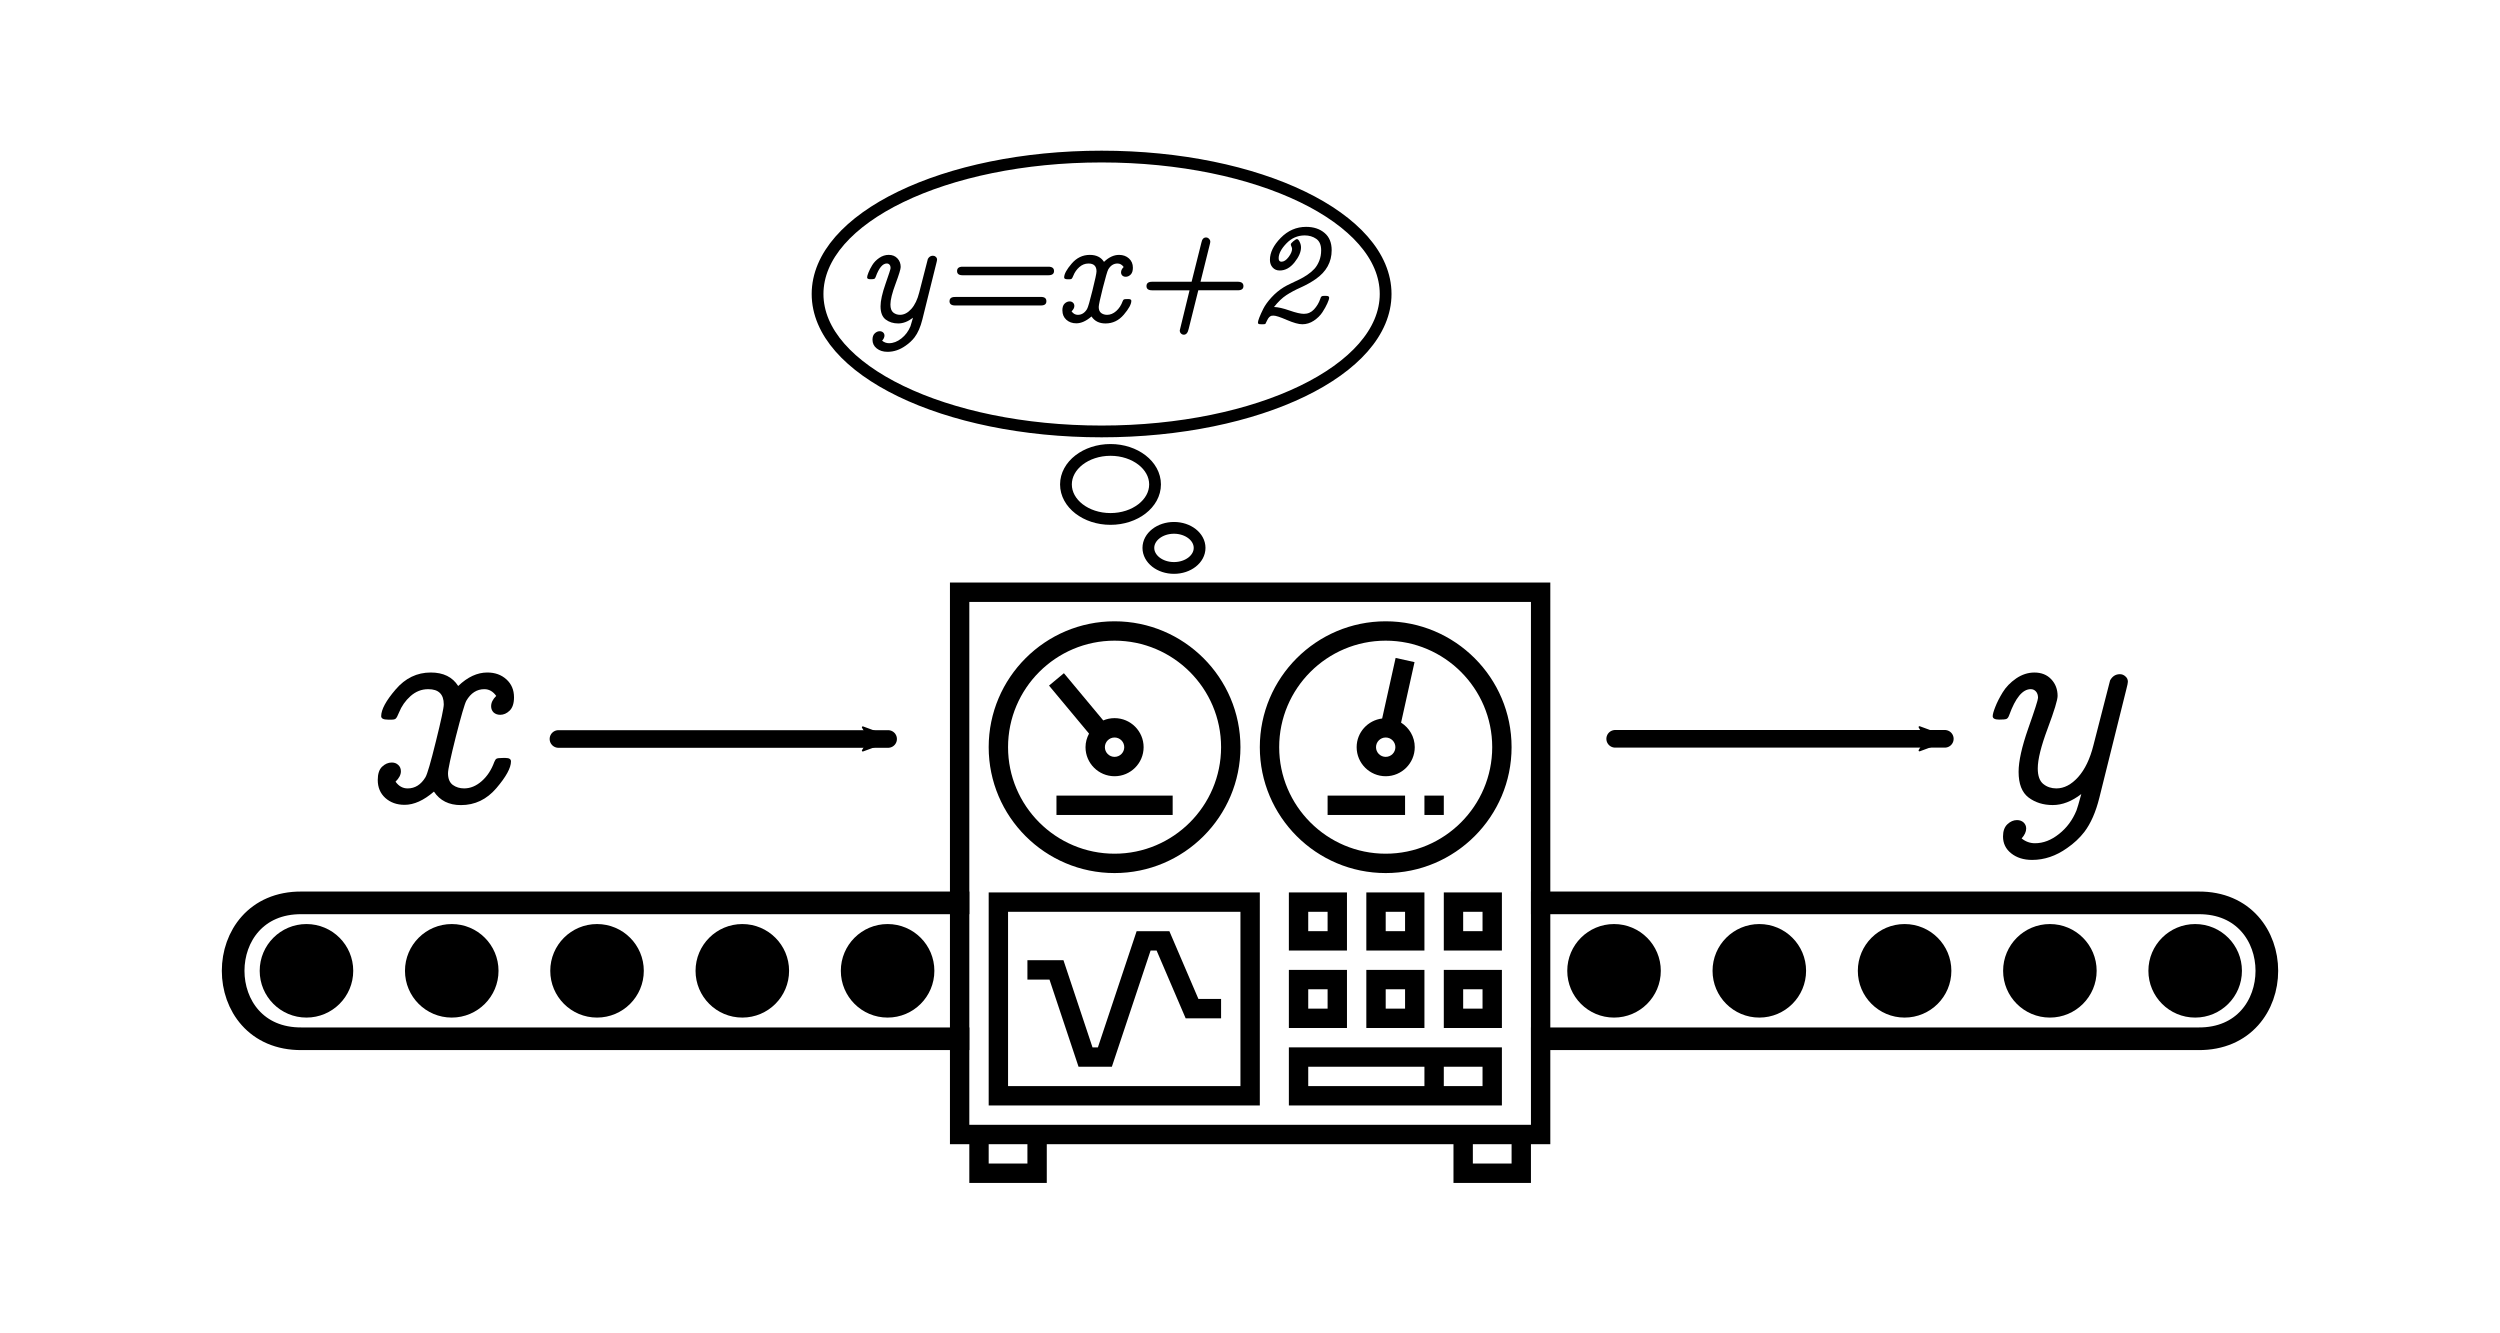 <?xml version="1.0" encoding="UTF-8" standalone="no"?>
<!-- Created with Inkscape (http://www.inkscape.org/) -->

<svg
   xmlns:dc="http://purl.org/dc/elements/1.1/"
   xmlns:cc="http://creativecommons.org/ns#"
   xmlns:rdf="http://www.w3.org/1999/02/22-rdf-syntax-ns#"
   xmlns:svg="http://www.w3.org/2000/svg"
   xmlns="http://www.w3.org/2000/svg"
   xmlns:sodipodi="http://sodipodi.sourceforge.net/DTD/sodipodi-0.dtd"
   xmlns:inkscape="http://www.inkscape.org/namespaces/inkscape"
   width="150mm"
   height="80mm"
   viewBox="0 0 150 80"
   version="1.1"
   id="svg8"
   inkscape:version="0.92.3 (unknown)"
   sodipodi:docname="conveyor_voorschrift.svg">
  <defs
     id="defs2">
    <marker
       inkscape:stockid="Arrow2Mend"
       orient="auto"
       refY="0"
       refX="0"
       id="marker1181"
       style="overflow:visible"
       inkscape:isstock="true">
      <path
         id="path1179"
         style="fill:#000000;fill-opacity:1;fill-rule:evenodd;stroke:#000000;stroke-width:0.625;stroke-linejoin:round;stroke-opacity:1"
         d="M 8.719,4.034 -2.207,0.016 8.719,-4.002 c -1.745,2.372 -1.735,5.617 -6e-7,8.035 z"
         transform="scale(-0.6)"
         inkscape:connector-curvature="0" />
    </marker>
    <marker
       inkscape:stockid="Arrow2Send"
       orient="auto"
       refY="0"
       refX="0"
       id="Arrow2Send"
       style="overflow:visible"
       inkscape:isstock="true">
      <path
         id="path896"
         style="fill:#000000;fill-opacity:1;fill-rule:evenodd;stroke:#000000;stroke-width:0.625;stroke-linejoin:round;stroke-opacity:1"
         d="M 8.719,4.034 -2.207,0.016 8.719,-4.002 c -1.745,2.372 -1.735,5.617 -6e-7,8.035 z"
         transform="matrix(-0.3,0,0,-0.3,0.69,0)"
         inkscape:connector-curvature="0" />
    </marker>
    <marker
       inkscape:stockid="Arrow2Mend"
       orient="auto"
       refY="0"
       refX="0"
       id="Arrow2Mend"
       style="overflow:visible"
       inkscape:isstock="true">
      <path
         id="path890"
         style="fill:#000000;fill-opacity:1;fill-rule:evenodd;stroke:#000000;stroke-width:0.625;stroke-linejoin:round;stroke-opacity:1"
         d="M 8.719,4.034 -2.207,0.016 8.719,-4.002 c -1.745,2.372 -1.735,5.617 -6e-7,8.035 z"
         transform="scale(-0.6)"
         inkscape:connector-curvature="0" />
    </marker>
    <marker
       inkscape:stockid="Arrow2Lend"
       orient="auto"
       refY="0"
       refX="0"
       id="Arrow2Lend"
       style="overflow:visible"
       inkscape:isstock="true">
      <path
         id="path884"
         style="fill:#000000;fill-opacity:1;fill-rule:evenodd;stroke:#000000;stroke-width:0.625;stroke-linejoin:round;stroke-opacity:1"
         d="M 8.719,4.034 -2.207,0.016 8.719,-4.002 c -1.745,2.372 -1.735,5.617 -6e-7,8.035 z"
         transform="matrix(-1.1,0,0,-1.1,-1.1,0)"
         inkscape:connector-curvature="0" />
    </marker>
    <marker
       inkscape:stockid="Arrow2Mend"
       orient="auto"
       refY="0"
       refX="0"
       id="marker1181-0"
       style="overflow:visible"
       inkscape:isstock="true">
      <path
         inkscape:connector-curvature="0"
         id="path1179-7"
         style="fill:#000000;fill-opacity:1;fill-rule:evenodd;stroke:#000000;stroke-width:0.625;stroke-linejoin:round;stroke-opacity:1"
         d="M 8.719,4.034 -2.207,0.016 8.719,-4.002 c -1.745,2.372 -1.735,5.617 -6e-7,8.035 z"
         transform="scale(-0.6)" />
    </marker>
  </defs>
  <sodipodi:namedview
     id="base"
     pagecolor="#ffffff"
     bordercolor="#666666"
     borderopacity="1.0"
     inkscape:pageopacity="0.0"
     inkscape:pageshadow="2"
     inkscape:zoom="0.9899495"
     inkscape:cx="243.4699"
     inkscape:cy="182.30299"
     inkscape:document-units="mm"
     inkscape:current-layer="layer1"
     showgrid="false"
     inkscape:window-width="1920"
     inkscape:window-height="1052"
     inkscape:window-x="1600"
     inkscape:window-y="0"
     inkscape:window-maximized="1" />
  <g
     inkscape:label="Layer 1"
     inkscape:groupmode="layer"
     id="layer1"
     transform="translate(-16.418,-1.319)">
    <g
       id="g4517"
       transform="translate(13.31,-9.04)">
      <circle
         r="2.806"
         cy="68.608"
         cx="21.496"
         id="path20300"
         style="fill:#000000;stroke:none;stroke-width:1.058;stroke-linecap:round;stroke-miterlimit:4;stroke-dasharray:none" />
      <circle
         r="2.806"
         cy="68.608"
         cx="134.818"
         id="path20300-9"
         style="fill:#000000;stroke:none;stroke-width:1.058;stroke-linecap:round;stroke-miterlimit:4;stroke-dasharray:none" />
      <circle
         r="2.806"
         cy="68.608"
         cx="30.213"
         id="path20300-2"
         style="fill:#000000;stroke:none;stroke-width:1.058;stroke-linecap:round;stroke-miterlimit:4;stroke-dasharray:none" />
      <circle
         r="2.806"
         cy="68.608"
         cx="38.93"
         id="path20300-2-3"
         style="fill:#000000;stroke:none;stroke-width:1.058;stroke-linecap:round;stroke-miterlimit:4;stroke-dasharray:none" />
      <circle
         r="2.806"
         cy="68.608"
         cx="47.647"
         id="path20300-2-3-6"
         style="fill:#000000;stroke:none;stroke-width:1.058;stroke-linecap:round;stroke-miterlimit:4;stroke-dasharray:none" />
      <circle
         r="2.806"
         cy="68.608"
         cx="56.364"
         id="path20300-2-3-6-6"
         style="fill:#000000;stroke:none;stroke-width:1.058;stroke-linecap:round;stroke-miterlimit:4;stroke-dasharray:none" />
      <circle
         r="2.806"
         cy="68.608"
         cx="65.082"
         id="path20300-2-3-6-6-7"
         style="fill:#000000;stroke:none;stroke-width:1.058;stroke-linecap:round;stroke-miterlimit:4;stroke-dasharray:none" />
      <circle
         r="2.806"
         cy="68.608"
         cx="73.799"
         id="path20300-2-3-6-6-7-7"
         style="fill:#000000;stroke:none;stroke-width:1.058;stroke-linecap:round;stroke-miterlimit:4;stroke-dasharray:none" />
      <circle
         r="2.806"
         cy="68.608"
         cx="82.516"
         id="path20300-2-3-6-6-7-7-4"
         style="fill:#000000;stroke:none;stroke-width:1.058;stroke-linecap:round;stroke-miterlimit:4;stroke-dasharray:none" />
      <circle
         r="2.806"
         cy="68.608"
         cx="126.101"
         id="path20300-2-3-6-6-7-7-4-6"
         style="fill:#000000;stroke:none;stroke-width:1.058;stroke-linecap:round;stroke-miterlimit:4;stroke-dasharray:none" />
      <circle
         r="2.806"
         cy="68.608"
         cx="117.384"
         id="path20300-2-3-6-6-7-7-4-6-9"
         style="fill:#000000;stroke:none;stroke-width:1.058;stroke-linecap:round;stroke-miterlimit:4;stroke-dasharray:none" />
      <circle
         r="2.806"
         cy="68.608"
         cx="108.667"
         id="path20300-2-3-6-6-7-7-4-6-9-6"
         style="fill:#000000;stroke:none;stroke-width:1.058;stroke-linecap:round;stroke-miterlimit:4;stroke-dasharray:none" />
      <circle
         r="2.806"
         cy="68.608"
         cx="99.95"
         id="path20300-2-3-6-6-7-7-4-6-9-6-0"
         style="fill:#000000;stroke:none;stroke-width:1.058;stroke-linecap:round;stroke-miterlimit:4;stroke-dasharray:none" />
      <circle
         r="2.806"
         cy="68.608"
         cx="91.233"
         id="path20300-2-3-6-6-7-7-4-6-9-6-0-9"
         style="fill:#000000;stroke:none;stroke-width:1.058;stroke-linecap:round;stroke-miterlimit:4;stroke-dasharray:none" />
      <path
         sodipodi:nodetypes="ccccc"
         inkscape:connector-curvature="0"
         id="path4893"
         d="m 21.21,64.531 c -5.484,-0.048 -5.484,8.202 0,8.154 H 135.006 c 5.484,0.048 5.484,-8.202 0,-8.154 z"
         style="color:#000000;font-style:normal;font-variant:normal;font-weight:normal;font-stretch:normal;font-size:medium;line-height:normal;font-family:sans-serif;font-variant-ligatures:normal;font-variant-position:normal;font-variant-caps:normal;font-variant-numeric:normal;font-variant-alternates:normal;font-feature-settings:normal;text-indent:0;text-align:start;text-decoration:none;text-decoration-line:none;text-decoration-style:solid;text-decoration-color:#000000;letter-spacing:normal;word-spacing:normal;text-transform:none;writing-mode:lr-tb;direction:ltr;text-orientation:mixed;dominant-baseline:auto;baseline-shift:baseline;text-anchor:start;white-space:normal;shape-padding:0;clip-rule:nonzero;display:inline;overflow:visible;visibility:visible;opacity:1;isolation:auto;mix-blend-mode:normal;color-interpolation:sRGB;color-interpolation-filters:linearRGB;solid-color:#000000;solid-opacity:1;vector-effect:none;fill:none;fill-opacity:1;fill-rule:nonzero;stroke:#000000;stroke-width:1.359;stroke-linecap:round;stroke-linejoin:miter;stroke-miterlimit:4;stroke-dasharray:none;stroke-dashoffset:0;stroke-opacity:1;color-rendering:auto;image-rendering:auto;shape-rendering:auto;text-rendering:auto;enable-background:accumulate" />
      <g
         id="g4789"
         style="fill:#000000"
         transform="matrix(0.581,0,0,0.581,59.524,44.732)">
        <rect
           y="3"
           x="3"
           height="54"
           width="58"
           id="rect4897"
           style="fill:#ffffff;stroke:none;stroke-width:2.945;stroke-linecap:round;stroke-miterlimit:4;stroke-dasharray:none" />
        <path
           inkscape:connector-curvature="0"
           d="M 63,1 H 1 v 58 h 2 v 4 h 8 v -4 h 42 v 4 h 8 v -4 h 2 z M 9,61 H 5 v -2 h 4 z m 50,0 h -4 v -2 h 4 z m 2,-4 H 3 V 3 h 58 z"
           id="path4755" />
        <path
           inkscape:connector-curvature="0"
           d="M 18,31 C 25.168,31 31,25.168 31,18 31,10.832 25.168,5 18,5 10.832,5 5,10.832 5,18 5,25.168 10.832,31 18,31 Z M 18,7 c 6.065,0 11,4.935 11,11 0,6.065 -4.935,11 -11,11 C 11.935,29 7,24.065 7,18 7,11.935 11.935,7 18,7 Z"
           id="path4757" />
        <path
           inkscape:connector-curvature="0"
           d="m 15,18 c 0,1.654 1.346,3 3,3 1.654,0 3,-1.346 3,-3 0,-1.654 -1.346,-3 -3,-3 -0.414,0 -0.808,0.084 -1.168,0.237 l -4.064,-4.877 -1.537,1.28 4.132,4.959 C 15.139,17.019 15,17.491 15,18 Z m 4,0 c 0,0.551 -0.448,1 -1,1 -0.552,0 -1,-0.449 -1,-1 0,-0.551 0.448,-1 1,-1 0.552,0 1,0.449 1,1 z"
           id="path4759" />
        <rect
           x="12"
           y="23"
           width="12"
           height="2"
           id="rect4761" />
        <path
           inkscape:connector-curvature="0"
           d="M 46,31 C 53.168,31 59,25.168 59,18 59,10.832 53.168,5 46,5 38.832,5 33,10.832 33,18 c 0,7.168 5.832,13 13,13 z M 46,7 c 6.065,0 11,4.935 11,11 0,6.065 -4.935,11 -11,11 C 39.935,29 35,24.065 35,18 35,11.935 39.935,7 46,7 Z"
           id="path4763" />
        <path
           inkscape:connector-curvature="0"
           d="m 46,21 c 1.654,0 3,-1.346 3,-3 0,-1.07 -0.567,-2.004 -1.412,-2.535 l 1.389,-6.248 -1.953,-0.434 -1.39,6.254 C 44.154,15.22 43,16.471 43,18 c 0,1.654 1.346,3 3,3 z m 0,-4 c 0.552,0 1,0.449 1,1 0,0.551 -0.448,1 -1,1 -0.552,0 -1,-0.449 -1,-1 0,-0.551 0.448,-1 1,-1 z"
           id="path4765" />
        <rect
           x="50"
           y="23"
           width="2"
           height="2"
           id="rect4767" />
        <rect
           x="40"
           y="23"
           width="8"
           height="2"
           id="rect4769" />
        <path
           inkscape:connector-curvature="0"
           d="M 33,33 H 5 V 55 H 33 Z M 31,53 H 7 V 35 h 24 z"
           id="path4771" />
        <polygon
           points="16.279,49 15.721,49 12.721,40 9,40 9,42 11.279,42 14.279,51 17.721,51 21.721,39 22.341,39 25.341,46 29,46 29,44 26.659,44 23.659,37 20.279,37 "
           id="polygon4773" />
        <path
           inkscape:connector-curvature="0"
           d="m 42,33 h -6 v 6 h 6 z m -2,4 h -2 v -2 h 2 z"
           id="path4775" />
        <path
           inkscape:connector-curvature="0"
           d="m 50,33 h -6 v 6 h 6 z m -2,4 h -2 v -2 h 2 z"
           id="path4777" />
        <path
           inkscape:connector-curvature="0"
           d="m 52,39 h 6 v -6 h -6 z m 2,-4 h 2 v 2 h -2 z"
           id="path4779" />
        <path
           inkscape:connector-curvature="0"
           d="m 36,47 h 6 v -6 h -6 z m 2,-4 h 2 v 2 h -2 z"
           id="path4781" />
        <path
           inkscape:connector-curvature="0"
           d="m 44,47 h 6 v -6 h -6 z m 2,-4 h 2 v 2 h -2 z"
           id="path4783" />
        <path
           inkscape:connector-curvature="0"
           d="m 52,47 h 6 v -6 h -6 z m 2,-4 h 2 v 2 h -2 z"
           id="path4785" />
        <path
           inkscape:connector-curvature="0"
           d="M 36,55 H 58 V 49 H 36 Z m 20,-2 h -4 v -2 h 4 z M 38,51 h 12 v 2 H 38 Z"
           id="path4787" />
      </g>
      <g
         id="text4901"
         style="font-style:italic;font-variant:normal;font-weight:normal;font-stretch:normal;font-size:16.933px;line-height:1.25;font-family:'CMU Concrete';-inkscape-font-specification:'CMU Concrete Italic';letter-spacing:0px;word-spacing:0px;fill:#000000;fill-opacity:1;stroke:none;stroke-width:0.265"
         aria-label="x">
        <path
           inkscape:connector-curvature="0"
           id="path891"
           style="font-style:italic;font-variant:normal;font-weight:normal;font-stretch:normal;font-size:16.933px;font-family:'CMU Concrete';-inkscape-font-specification:'CMU Concrete Italic';stroke-width:0.265"
           d="m 25.773,57.16 q 0,-0.546 0.256,-0.794 0.265,-0.256 0.587,-0.256 0.24,0 0.389,0.149 0.157,0.141 0.157,0.38 0,0.306 -0.322,0.62 0.289,0.405 0.728,0.405 0.661,0 1.067,-0.67 0.165,-0.273 0.628,-2.158 0.471,-1.893 0.471,-2.216 0,-0.91 -0.926,-0.91 -0.008,0 -0.017,0 -0.579,0 -1.05,0.413 -0.463,0.413 -0.695,0.992 -0.116,0.289 -0.19,0.356 -0.066,0.066 -0.24,0.066 h -0.232 q -0.405,0 -0.405,-0.207 0,-0.595 0.868,-1.604 0.868,-1.017 2.108,-1.017 1.133,0 1.645,0.81 0.843,-0.81 1.745,-0.81 0.695,0 1.149,0.413 0.455,0.413 0.455,1.075 0,0.546 -0.265,0.802 -0.256,0.248 -0.562,0.248 -0.24,0 -0.397,-0.141 -0.149,-0.149 -0.149,-0.372 0,-0.322 0.306,-0.62 -0.289,-0.405 -0.711,-0.405 -0.678,0 -1.083,0.695 -0.149,0.273 -0.628,2.15 -0.471,1.877 -0.471,2.199 0,0.488 0.289,0.703 0.289,0.207 0.678,0.207 0.562,0 1.058,-0.438 0.496,-0.438 0.752,-1.149 0.066,-0.165 0.141,-0.198 0.074,-0.041 0.364,-0.041 h 0.174 q 0.322,0 0.322,0.207 0,0.579 -0.876,1.604 -0.868,1.017 -2.125,1.017 -1.083,0 -1.621,-0.81 -0.918,0.794 -1.761,0.794 -0.695,0 -1.158,-0.413 Q 25.773,57.822 25.773,57.16 Z" />
      </g>
      <path
         sodipodi:nodetypes="cc"
         inkscape:connector-curvature="0"
         id="path861"
         d="M 36.616,54.698 H 56.394"
         style="fill:none;stroke:#000000;stroke-width:1.058;stroke-linecap:round;stroke-linejoin:miter;stroke-miterlimit:4;stroke-dasharray:none;stroke-opacity:1;marker-end:url(#marker1181)" />
      <g
         id="text4901-2"
         style="font-style:italic;font-variant:normal;font-weight:normal;font-stretch:normal;font-size:16.933px;line-height:1.25;font-family:'CMU Concrete';-inkscape-font-specification:'CMU Concrete Italic';letter-spacing:0px;word-spacing:0px;fill:#000000;fill-opacity:1;stroke:none;stroke-width:0.265"
         aria-label="y">
        <path
           inkscape:connector-curvature="0"
           id="path875"
           style="font-style:italic;font-variant:normal;font-weight:normal;font-stretch:normal;font-size:16.933px;font-family:'CMU Concrete';-inkscape-font-specification:'CMU Concrete Italic';stroke-width:0.265"
           d="m 122.67,53.332 q 0,-0.165 0.157,-0.562 0.157,-0.405 0.446,-0.876 0.289,-0.471 0.802,-0.827 0.521,-0.356 1.1,-0.356 0.628,0 1.009,0.405 0.38,0.405 0.38,1 0,0.356 -0.595,1.951 -0.595,1.587 -0.595,2.398 0,0.661 0.331,0.934 0.331,0.265 0.785,0.265 0.695,0 1.306,-0.678 0.612,-0.686 0.918,-1.91 0.984,-3.861 1,-3.894 0.207,-0.372 0.587,-0.372 0.19,0 0.331,0.132 0.149,0.124 0.149,0.322 0,0.099 -0.091,0.446 l -1.621,6.515 q -0.322,1.29 -0.901,2.051 -0.422,0.546 -1.034,0.967 -1,0.711 -2.1,0.711 -0.761,0 -1.257,-0.397 -0.488,-0.389 -0.488,-1.009 0,-0.488 0.265,-0.736 0.265,-0.248 0.571,-0.248 0.24,0 0.397,0.141 0.157,0.149 0.157,0.364 0,0.289 -0.273,0.595 0.356,0.289 0.802,0.289 0.744,0 1.439,-0.554 0.695,-0.546 1.05,-1.414 0.066,-0.165 0.289,-0.984 -0.86,0.661 -1.712,0.661 -0.852,0 -1.455,-0.455 -0.595,-0.455 -0.595,-1.538 0,-0.951 0.579,-2.604 0.587,-1.662 0.587,-1.836 0,-0.24 -0.124,-0.38 -0.124,-0.141 -0.314,-0.141 -0.728,0 -1.29,1.554 -0.066,0.19 -0.165,0.232 -0.099,0.041 -0.438,0.041 -0.389,0 -0.389,-0.207 z" />
      </g>
      <path
         sodipodi:nodetypes="cc"
         inkscape:connector-curvature="0"
         id="path861-9"
         d="m 100.019,54.688 h 19.778"
         style="fill:none;stroke:#000000;stroke-width:1.058;stroke-linecap:round;stroke-linejoin:miter;stroke-miterlimit:4;stroke-dasharray:none;stroke-opacity:1;marker-end:url(#marker1181-0)" />
      <ellipse
         ry="1.203"
         rx="1.537"
         cy="43.233"
         cx="73.547"
         id="path20873"
         style="fill:none;stroke:#000000;stroke-width:0.706;stroke-linecap:round;stroke-miterlimit:4;stroke-dasharray:none" />
      <ellipse
         ry="8.246"
         rx="17.042"
         cy="27.999"
         cx="69.204"
         id="path20875"
         style="fill:none;stroke:#000000;stroke-width:0.706;stroke-linecap:round;stroke-miterlimit:4;stroke-dasharray:none" />
      <ellipse
         ry="2.071"
         rx="2.673"
         cy="39.425"
         cx="69.738"
         id="path20875-8"
         style="fill:none;stroke:#000000;stroke-width:0.706;stroke-linecap:round;stroke-miterlimit:4;stroke-dasharray:none" />
      <g
         id="text4901-2-4"
         style="font-style:italic;font-variant:normal;font-weight:normal;font-stretch:normal;font-size:8.76px;line-height:1.25;font-family:'CMU Concrete';-inkscape-font-specification:'CMU Concrete Italic';text-align:center;letter-spacing:0px;word-spacing:0px;text-anchor:middle;fill:#000000;fill-opacity:1;stroke:none;stroke-width:0.235"
         aria-label="y=x+2">
        <path
           inkscape:connector-curvature="0"
           id="path878"
           style="font-style:italic;font-variant:normal;font-weight:normal;font-stretch:normal;font-size:8.76px;font-family:'CMU Concrete';-inkscape-font-specification:'CMU Concrete Italic';text-align:center;text-anchor:middle;stroke-width:0.235"
           d="m 55.134,27.007 q 0,-0.086 0.081,-0.291 0.081,-0.21 0.231,-0.453 0.15,-0.244 0.415,-0.428 0.269,-0.184 0.569,-0.184 0.325,0 0.522,0.21 0.197,0.21 0.197,0.518 0,0.184 -0.308,1.009 -0.308,0.821 -0.308,1.24 0,0.342 0.171,0.483 0.171,0.137 0.406,0.137 0.359,0 0.676,-0.351 0.317,-0.355 0.475,-0.988 0.509,-1.998 0.518,-2.015 0.107,-0.192 0.304,-0.192 0.098,0 0.171,0.068 0.077,0.064 0.077,0.167 0,0.051 -0.047,0.231 l -0.838,3.371 q -0.167,0.667 -0.466,1.061 -0.218,0.282 -0.535,0.5 -0.518,0.368 -1.086,0.368 -0.394,0 -0.65,-0.205 -0.252,-0.201 -0.252,-0.522 0,-0.252 0.137,-0.381 0.137,-0.128 0.295,-0.128 0.124,0 0.205,0.073 0.081,0.077 0.081,0.188 0,0.15 -0.141,0.308 0.184,0.15 0.415,0.15 0.385,0 0.744,-0.287 0.359,-0.282 0.543,-0.731 0.034,-0.086 0.15,-0.509 -0.445,0.342 -0.885,0.342 -0.441,0 -0.753,-0.235 -0.308,-0.235 -0.308,-0.796 0,-0.492 0.299,-1.347 0.304,-0.86 0.304,-0.95 0,-0.124 -0.064,-0.197 -0.064,-0.073 -0.163,-0.073 -0.376,0 -0.667,0.804 -0.034,0.098 -0.086,0.12 -0.051,0.021 -0.227,0.021 -0.201,0 -0.201,-0.107 z" />
        <path
           inkscape:connector-curvature="0"
           id="path880"
           style="font-style:italic;font-variant:normal;font-weight:normal;font-stretch:normal;font-size:8.76px;font-family:'CMU Concrete';-inkscape-font-specification:'CMU Concrete Italic';text-align:center;text-anchor:middle;stroke-width:0.235"
           d="m 60.079,28.427 q 0,-0.201 0.218,-0.244 0.06,-0.009 0.192,-0.009 h 5.073 q 0.334,0 0.329,0.261 0,0.252 -0.329,0.252 h -5.146 q -0.338,0 -0.338,-0.261 z m 0.453,-1.805 q 0,-0.261 0.334,-0.261 h 5.142 q 0.342,0 0.342,0.261 0,0.252 -0.342,0.252 h -5.142 q -0.334,0 -0.334,-0.252 z" />
        <path
           inkscape:connector-curvature="0"
           id="path882"
           style="font-style:italic;font-variant:normal;font-weight:normal;font-stretch:normal;font-size:8.76px;font-family:'CMU Concrete';-inkscape-font-specification:'CMU Concrete Italic';text-align:center;text-anchor:middle;stroke-width:0.235"
           d="m 66.85,28.988 q 0,-0.282 0.133,-0.411 0.137,-0.133 0.304,-0.133 0.124,0 0.201,0.077 0.081,0.073 0.081,0.197 0,0.158 -0.167,0.321 0.15,0.21 0.376,0.21 0.342,0 0.552,-0.346 0.086,-0.141 0.325,-1.116 0.244,-0.98 0.244,-1.146 0,-0.471 -0.479,-0.471 -0.004,0 -0.009,0 -0.299,0 -0.543,0.214 -0.24,0.214 -0.359,0.513 -0.06,0.15 -0.098,0.184 -0.034,0.034 -0.124,0.034 h -0.12 q -0.21,0 -0.21,-0.107 0,-0.308 0.449,-0.83 0.449,-0.526 1.091,-0.526 0.586,0 0.851,0.419 0.436,-0.419 0.903,-0.419 0.359,0 0.595,0.214 0.235,0.214 0.235,0.556 0,0.282 -0.137,0.415 -0.133,0.128 -0.291,0.128 -0.124,0 -0.205,-0.073 -0.077,-0.077 -0.077,-0.192 0,-0.167 0.158,-0.321 -0.15,-0.21 -0.368,-0.21 -0.351,0 -0.56,0.359 -0.077,0.141 -0.325,1.112 -0.244,0.971 -0.244,1.138 0,0.252 0.15,0.364 0.15,0.107 0.351,0.107 0.291,0 0.548,-0.227 0.257,-0.227 0.389,-0.595 0.034,-0.086 0.073,-0.103 0.038,-0.021 0.188,-0.021 h 0.09 q 0.167,0 0.167,0.107 0,0.299 -0.453,0.83 -0.449,0.526 -1.099,0.526 -0.56,0 -0.838,-0.419 -0.475,0.411 -0.911,0.411 -0.359,0 -0.599,-0.214 -0.235,-0.214 -0.235,-0.556 z" />
        <path
           inkscape:connector-curvature="0"
           id="path885"
           style="font-style:italic;font-variant:normal;font-weight:normal;font-stretch:normal;font-size:8.76px;font-family:'CMU Concrete';-inkscape-font-specification:'CMU Concrete Italic';text-align:center;text-anchor:middle;stroke-width:0.235"
           d="m 71.897,27.525 q 0,-0.261 0.342,-0.261 h 2.365 q 0.026,-0.107 0.586,-2.34 0.06,-0.317 0.278,-0.317 0.107,0 0.18,0.081 0.077,0.077 0.077,0.171 0,0.06 -0.034,0.184 l -0.552,2.22 h 2.224 q 0.351,0 0.351,0.261 0,0.252 -0.334,0.252 h -2.374 l -0.577,2.314 q -0.077,0.351 -0.291,0.351 -0.098,0 -0.171,-0.073 -0.073,-0.068 -0.073,-0.188 L 74.481,27.777 H 72.231 q -0.334,0 -0.334,-0.252 z" />
        <path
           inkscape:connector-curvature="0"
           id="path887"
           style="font-style:italic;font-variant:normal;font-weight:normal;font-stretch:normal;font-size:8.76px;font-family:'CMU Concrete';-inkscape-font-specification:'CMU Concrete Italic';text-align:center;text-anchor:middle;stroke-width:0.235"
           d="m 78.583,29.715 q 0,-0.077 0.081,-0.295 0.086,-0.222 0.244,-0.539 0.163,-0.321 0.492,-0.68 0.329,-0.359 0.731,-0.607 0.158,-0.098 0.441,-0.231 0.287,-0.137 0.505,-0.24 0.222,-0.107 0.475,-0.278 0.252,-0.171 0.423,-0.359 0.171,-0.188 0.287,-0.475 0.115,-0.291 0.115,-0.633 0,-0.483 -0.295,-0.689 -0.295,-0.205 -0.689,-0.205 -0.642,0 -1.104,0.483 -0.462,0.483 -0.462,0.885 0,0.21 0.167,0.21 0.218,0 0.428,-0.278 0.21,-0.282 0.21,-0.492 0,-0.06 -0.038,-0.141 -0.038,-0.086 -0.038,-0.124 0,-0.068 0.15,-0.192 0.154,-0.128 0.218,-0.128 0.086,0 0.163,0.167 0.081,0.163 0.081,0.329 0,0.411 -0.389,0.898 -0.389,0.488 -0.89,0.488 -0.261,0 -0.423,-0.18 -0.163,-0.18 -0.163,-0.462 0,-0.65 0.646,-1.313 0.65,-0.663 1.527,-0.663 0.676,0 1.104,0.364 0.428,0.359 0.428,1.035 0,1.069 -0.962,1.737 -0.385,0.269 -0.885,0.496 -0.5,0.222 -0.873,0.466 -0.372,0.244 -0.74,0.71 0.351,0.009 0.928,0.21 0.577,0.201 0.868,0.201 0.359,0 0.607,-0.269 0.252,-0.274 0.372,-0.625 0.009,-0.017 0.017,-0.047 0.009,-0.03 0.013,-0.038 0.004,-0.009 0.017,-0.03 0.017,-0.026 0.03,-0.034 0.013,-0.009 0.03,-0.017 0.017,-0.009 0.047,-0.013 0.03,-0.004 0.064,-0.004 h 0.141 q 0.175,0 0.175,0.107 0,0.103 -0.111,0.346 -0.107,0.24 -0.295,0.53 -0.188,0.287 -0.513,0.505 -0.325,0.214 -0.693,0.214 -0.325,0 -0.924,-0.257 -0.599,-0.261 -0.8,-0.261 -0.086,0 -0.124,0.009 -0.15,0.043 -0.252,0.257 -0.098,0.214 -0.115,0.231 -0.026,0.017 -0.128,0.021 h -0.115 q -0.124,0 -0.163,-0.021 -0.038,-0.017 -0.038,-0.077 z" />
      </g>
    </g>
  </g>
</svg>
